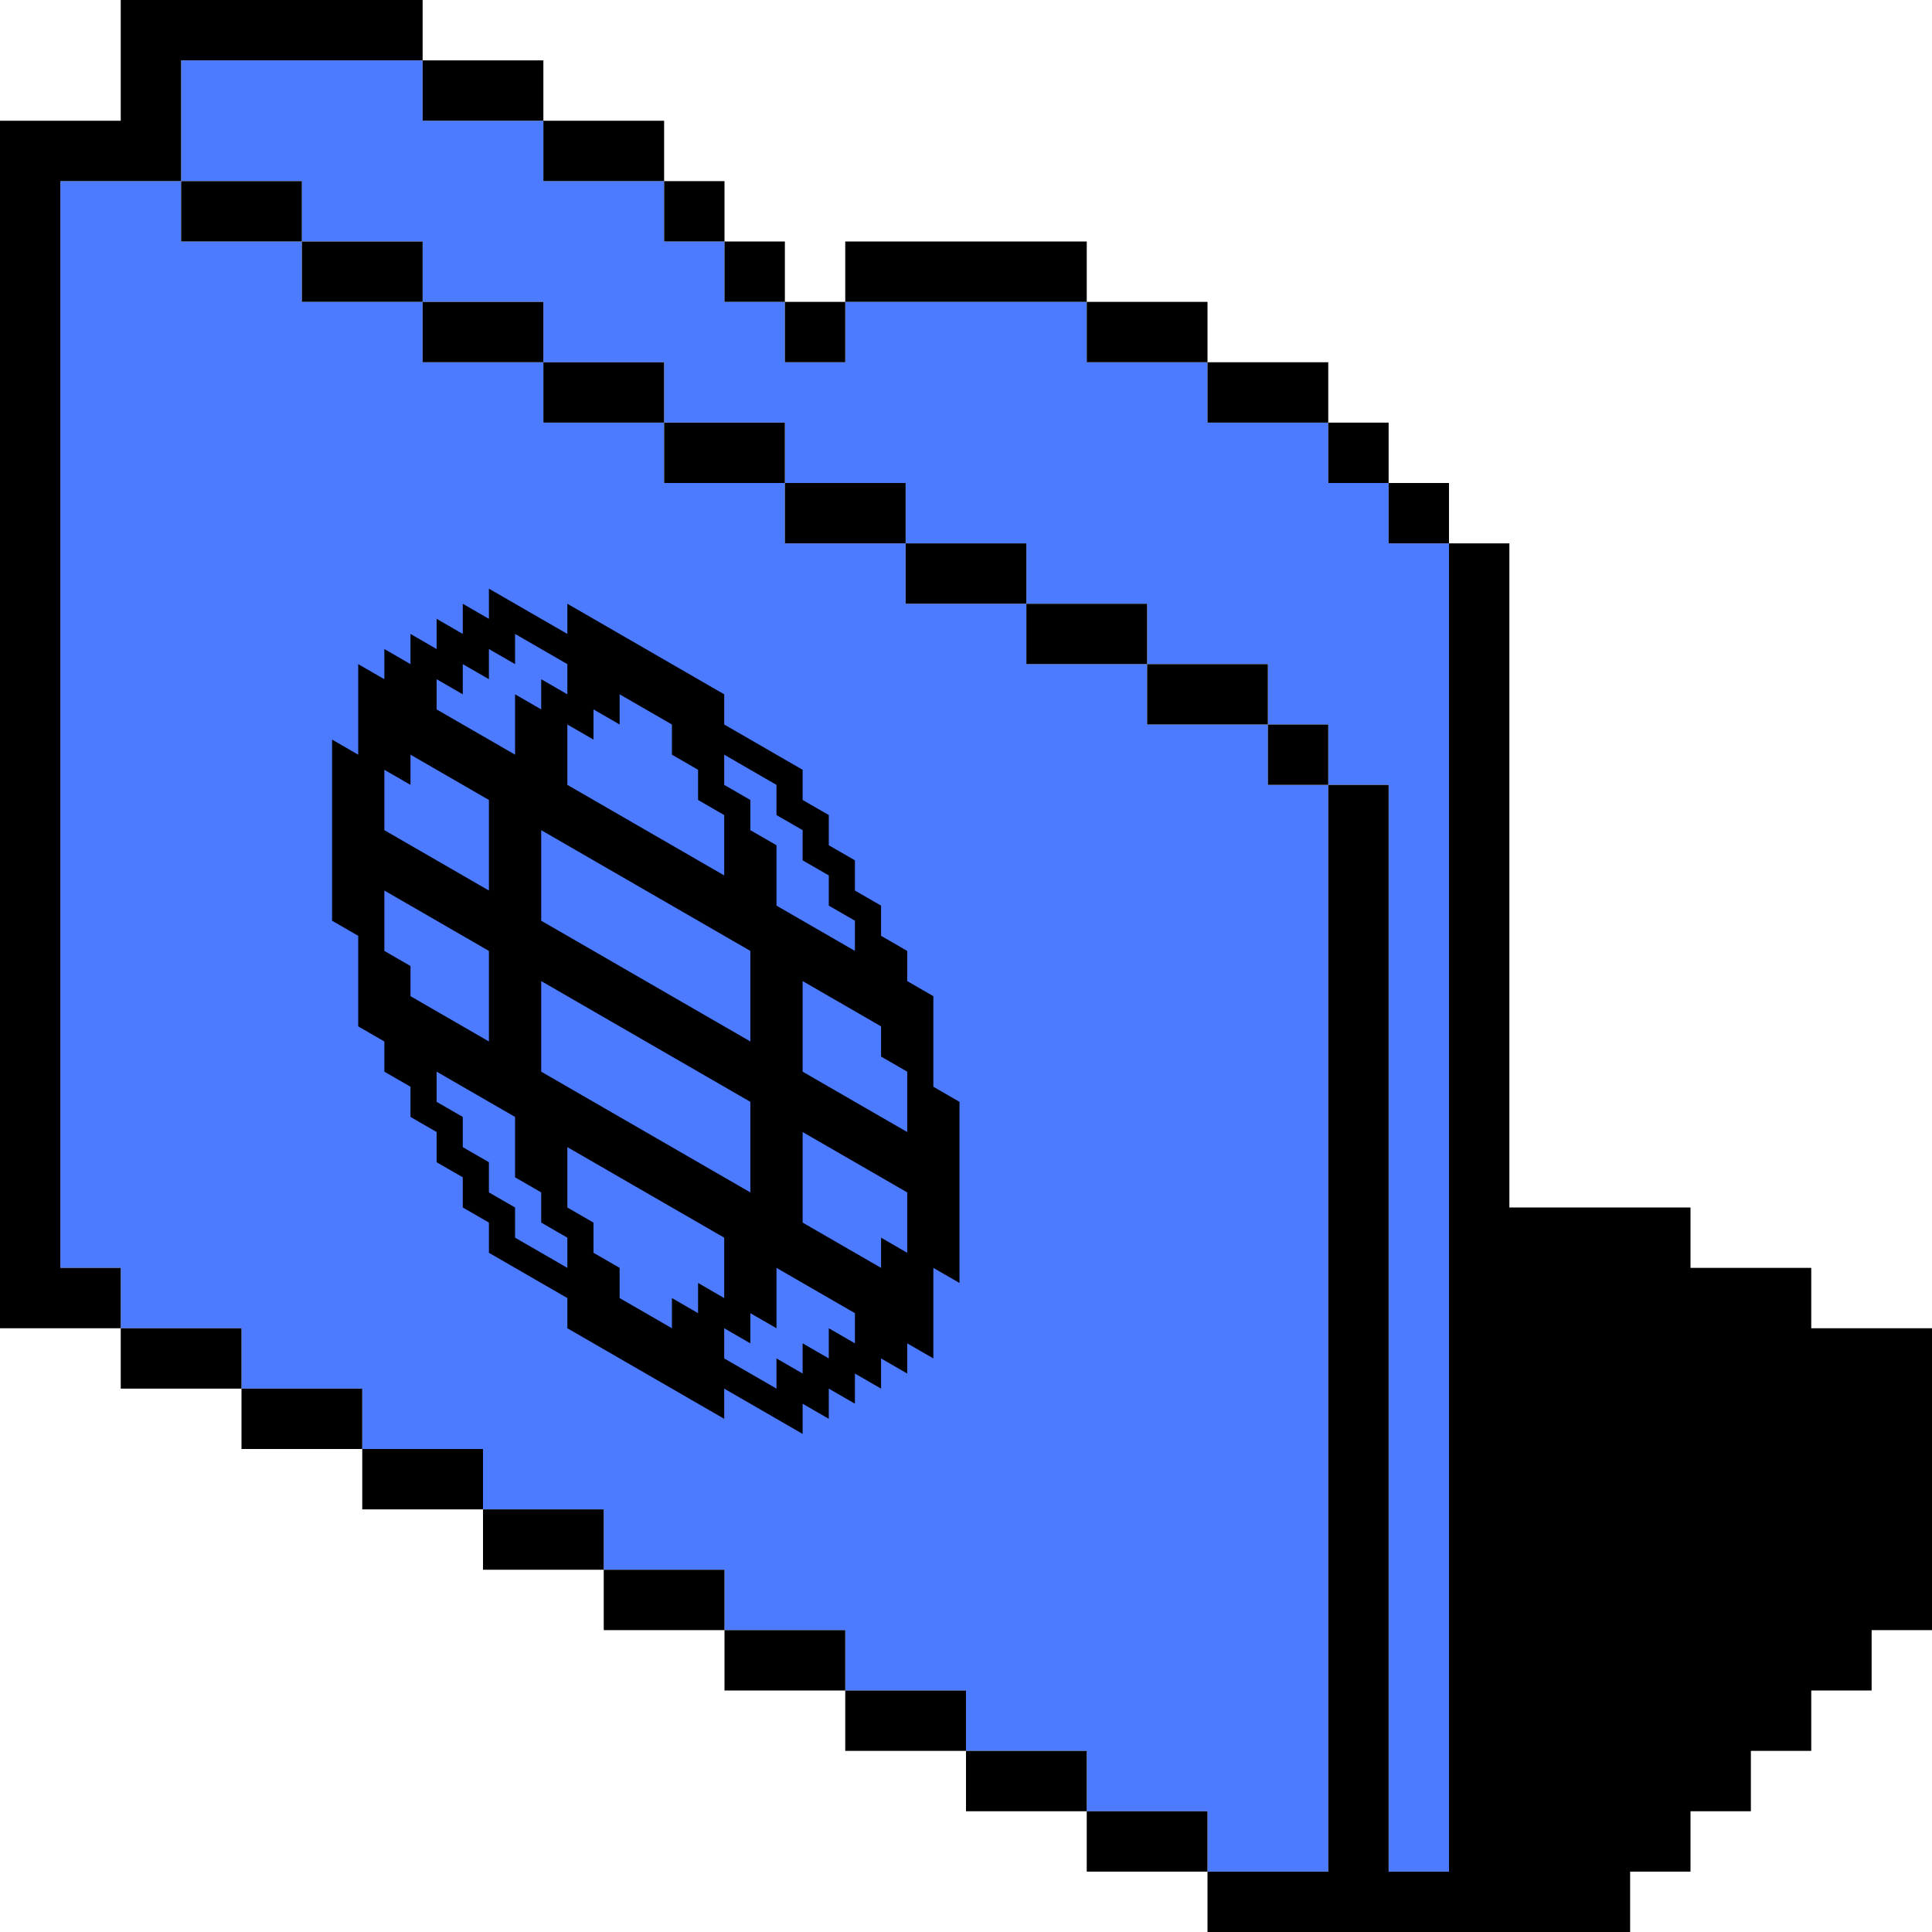 <svg width="100" height="100" viewBox="0 0 100 100" fill="none" xmlns="http://www.w3.org/2000/svg">
<g clip-path="url(#clip0_359_20800)">
<path fill-rule="evenodd" clip-rule="evenodd" d="M9.375 3.125V9.375H3.125V65.625H6.25V68.75H12.5V71.875H18.75V75H25V78.125H31.25V81.25H37.5V84.375H43.75V87.5H50V90.625H56.25V93.75H62.5V96.875H68.75V40.625H71.875V96.875H75V28.125H71.875V25H68.75V21.875H62.5V18.75H56.25V15.625H43.75V18.75H40.625V15.625H37.5V12.5H34.375V9.375H28.125V6.25H21.875V3.125H9.375ZM65.625 37.5H68.75V40.625H65.625V37.5ZM59.375 34.375H65.625V37.5H59.375V34.375ZM53.125 31.25H59.375V34.375H53.125V31.25ZM46.875 28.125H53.125V31.25H46.875V28.125ZM40.625 25H46.875V28.125H40.625V25ZM34.375 21.875H40.625V25H34.375V21.875ZM28.125 18.75H34.375V21.875H28.125V18.75ZM21.875 15.625H28.125V18.75H21.875V15.625ZM15.625 12.5H21.875V15.625H15.625V12.5ZM15.625 12.5V9.375H9.375V12.5H15.625Z" fill="#4D7BFF"/>
<path fill-rule="evenodd" clip-rule="evenodd" d="M29.366 31.25L37.485 35.938L37.485 37.5L41.544 39.844L41.544 41.406L42.898 42.188L42.898 43.75L44.251 44.531L44.251 46.094L45.604 46.875L45.604 48.438L46.957 49.219L46.957 50.781L48.31 51.562L48.31 54.688L48.31 56.25L49.663 57.031L49.663 60.156L49.663 61.719L49.663 63.281L49.663 66.406L48.31 65.625L48.31 67.188L48.31 70.312L46.957 69.531L46.957 71.094L45.604 70.312L45.604 71.875L44.251 71.094L44.251 72.656L42.898 71.875L42.898 73.438L41.544 72.656L41.544 74.219L37.485 71.875L37.485 73.438L29.366 68.75L29.366 67.188L25.306 64.844L25.306 63.281L23.953 62.5L23.953 60.938L22.6 60.156L22.6 58.594L21.247 57.812L21.247 56.25L19.894 55.469L19.894 53.906L18.541 53.125L18.541 50L18.541 48.438L17.188 47.656L17.188 44.531L17.188 42.969L17.188 41.406L17.188 38.281L18.541 39.062L18.541 37.5L18.541 34.375L19.894 35.156L19.894 33.594L21.247 34.375L21.247 32.812L22.6 33.594L22.6 32.031L23.953 32.812L23.953 31.25L25.306 32.031L25.306 30.469L29.366 32.812L29.366 31.25ZM25.306 49.219L25.306 53.906L21.247 51.562L21.247 50L19.894 49.219L19.894 46.094L25.306 49.219ZM28.013 50.781L38.838 57.031L38.838 61.719L28.013 55.469L28.013 50.781ZM41.544 58.594L41.544 63.281L45.604 65.625L45.604 64.062L46.957 64.844L46.957 61.719L41.544 58.594ZM25.306 41.406L25.306 46.094L19.894 42.969L19.894 39.844L21.247 40.625L21.247 39.062L25.306 41.406ZM28.013 47.656L38.838 53.906L38.838 49.219L28.013 42.969L28.013 47.656ZM46.957 55.469L46.957 58.594L41.544 55.469L41.544 50.781L45.604 53.125L45.604 54.688L46.957 55.469ZM44.251 67.969L40.191 65.625L40.191 67.188L40.191 68.75L38.838 67.969L38.838 69.531L37.485 68.75L37.485 70.312L40.191 71.875L40.191 70.312L41.544 71.094L41.544 69.531L42.898 70.312L42.898 68.75L44.251 69.531L44.251 67.969ZM37.485 64.062L29.366 59.375L29.366 60.938L29.366 62.5L30.719 63.281L30.719 64.844L32.072 65.625L32.072 67.188L34.779 68.75L34.779 67.188L36.132 67.969L36.132 66.406L37.485 67.188L37.485 65.625L37.485 64.062ZM26.66 57.812L22.6 55.469L22.6 57.031L23.953 57.812L23.953 59.375L25.306 60.156L25.306 61.719L26.66 62.5L26.66 64.062L29.366 65.625L29.366 64.062L28.013 63.281L28.013 61.719L26.66 60.938L26.66 59.375L26.66 57.812ZM26.66 39.062L22.6 36.719L22.6 35.156L23.953 35.938L23.953 34.375L25.306 35.156L25.306 33.594L26.66 34.375L26.66 32.812L29.366 34.375L29.366 35.938L28.013 35.156L28.013 36.719L26.66 35.938L26.66 37.5L26.66 39.062ZM37.485 45.312L29.366 40.625L29.366 39.062L29.366 37.5L30.719 38.281L30.719 36.719L32.072 37.5L32.072 35.938L34.779 37.5L34.779 39.062L36.132 39.844L36.132 41.406L37.485 42.188L37.485 43.75L37.485 45.312ZM44.251 49.219L40.191 46.875L40.191 45.312L40.191 43.75L38.838 42.969L38.838 41.406L37.485 40.625L37.485 39.062L40.191 40.625L40.191 42.188L41.544 42.969L41.544 44.531L42.898 45.312L42.898 46.875L44.251 47.656L44.251 49.219Z" fill="black"/>
<path d="M6.25 0H21.875V3.125H9.375V9.375H3.125V65.625H6.25V68.75H0V6.25H6.25V0Z" fill="black"/>
<path d="M12.5 71.875V68.75H6.25V71.875H12.5Z" fill="black"/>
<path d="M18.75 75V71.875H12.5V75H18.75Z" fill="black"/>
<path d="M25 78.125V75H18.75V78.125H25Z" fill="black"/>
<path d="M31.25 81.25V78.125H25V81.25H31.25Z" fill="black"/>
<path d="M37.5 84.375V81.25H31.25V84.375H37.5Z" fill="black"/>
<path d="M43.75 87.5V84.375H37.5V87.5H43.75Z" fill="black"/>
<path d="M50 90.625V87.5H43.75V90.625H50Z" fill="black"/>
<path d="M56.25 93.75V90.625H50V93.75H56.25Z" fill="black"/>
<path d="M62.5 96.875V93.75H56.25V96.875H62.5Z" fill="black"/>
<path d="M68.75 40.625V96.875H62.5V100H84.375V96.875H87.5V93.75H90.625V90.625H93.75V87.5H96.875V84.375H100V68.75H93.75V65.625H87.5V62.5H78.125V28.125H75V25H71.875V21.875H68.75V18.75H62.5V15.625H56.25V12.5H43.75V15.625H40.625V12.5H37.5V9.375H34.375V6.25H28.125V3.125H21.875V6.25H28.125V9.375H34.375V12.5H37.5V15.625H40.625V18.75H43.75V15.625H56.25V18.75H62.5V21.875H68.75V25H71.875V28.125H75V96.875H71.875V40.625H68.75Z" fill="black"/>
<path d="M65.625 37.5V40.625H68.75V37.5H65.625Z" fill="black"/>
<path d="M59.375 34.375H65.625V37.5H59.375V34.375Z" fill="black"/>
<path d="M53.125 31.25H59.375V34.375H53.125V31.25Z" fill="black"/>
<path d="M46.875 28.125H53.125V31.25H46.875V28.125Z" fill="black"/>
<path d="M40.625 25H46.875V28.125H40.625V25Z" fill="black"/>
<path d="M34.375 21.875H40.625V25H34.375V21.875Z" fill="black"/>
<path d="M28.125 18.75H34.375V21.875H28.125V18.75Z" fill="black"/>
<path d="M21.875 15.625H28.125V18.75H21.875V15.625Z" fill="black"/>
<path d="M15.625 12.5H21.875V15.625H15.625V12.5Z" fill="black"/>
<path d="M15.625 12.5V9.375H9.375V12.5H15.625Z" fill="black"/>
</g>
<defs>
<clipPath id="clip0_359_20800">
<rect width="100" height="100" fill="white"/>
</clipPath>
</defs>
</svg>
